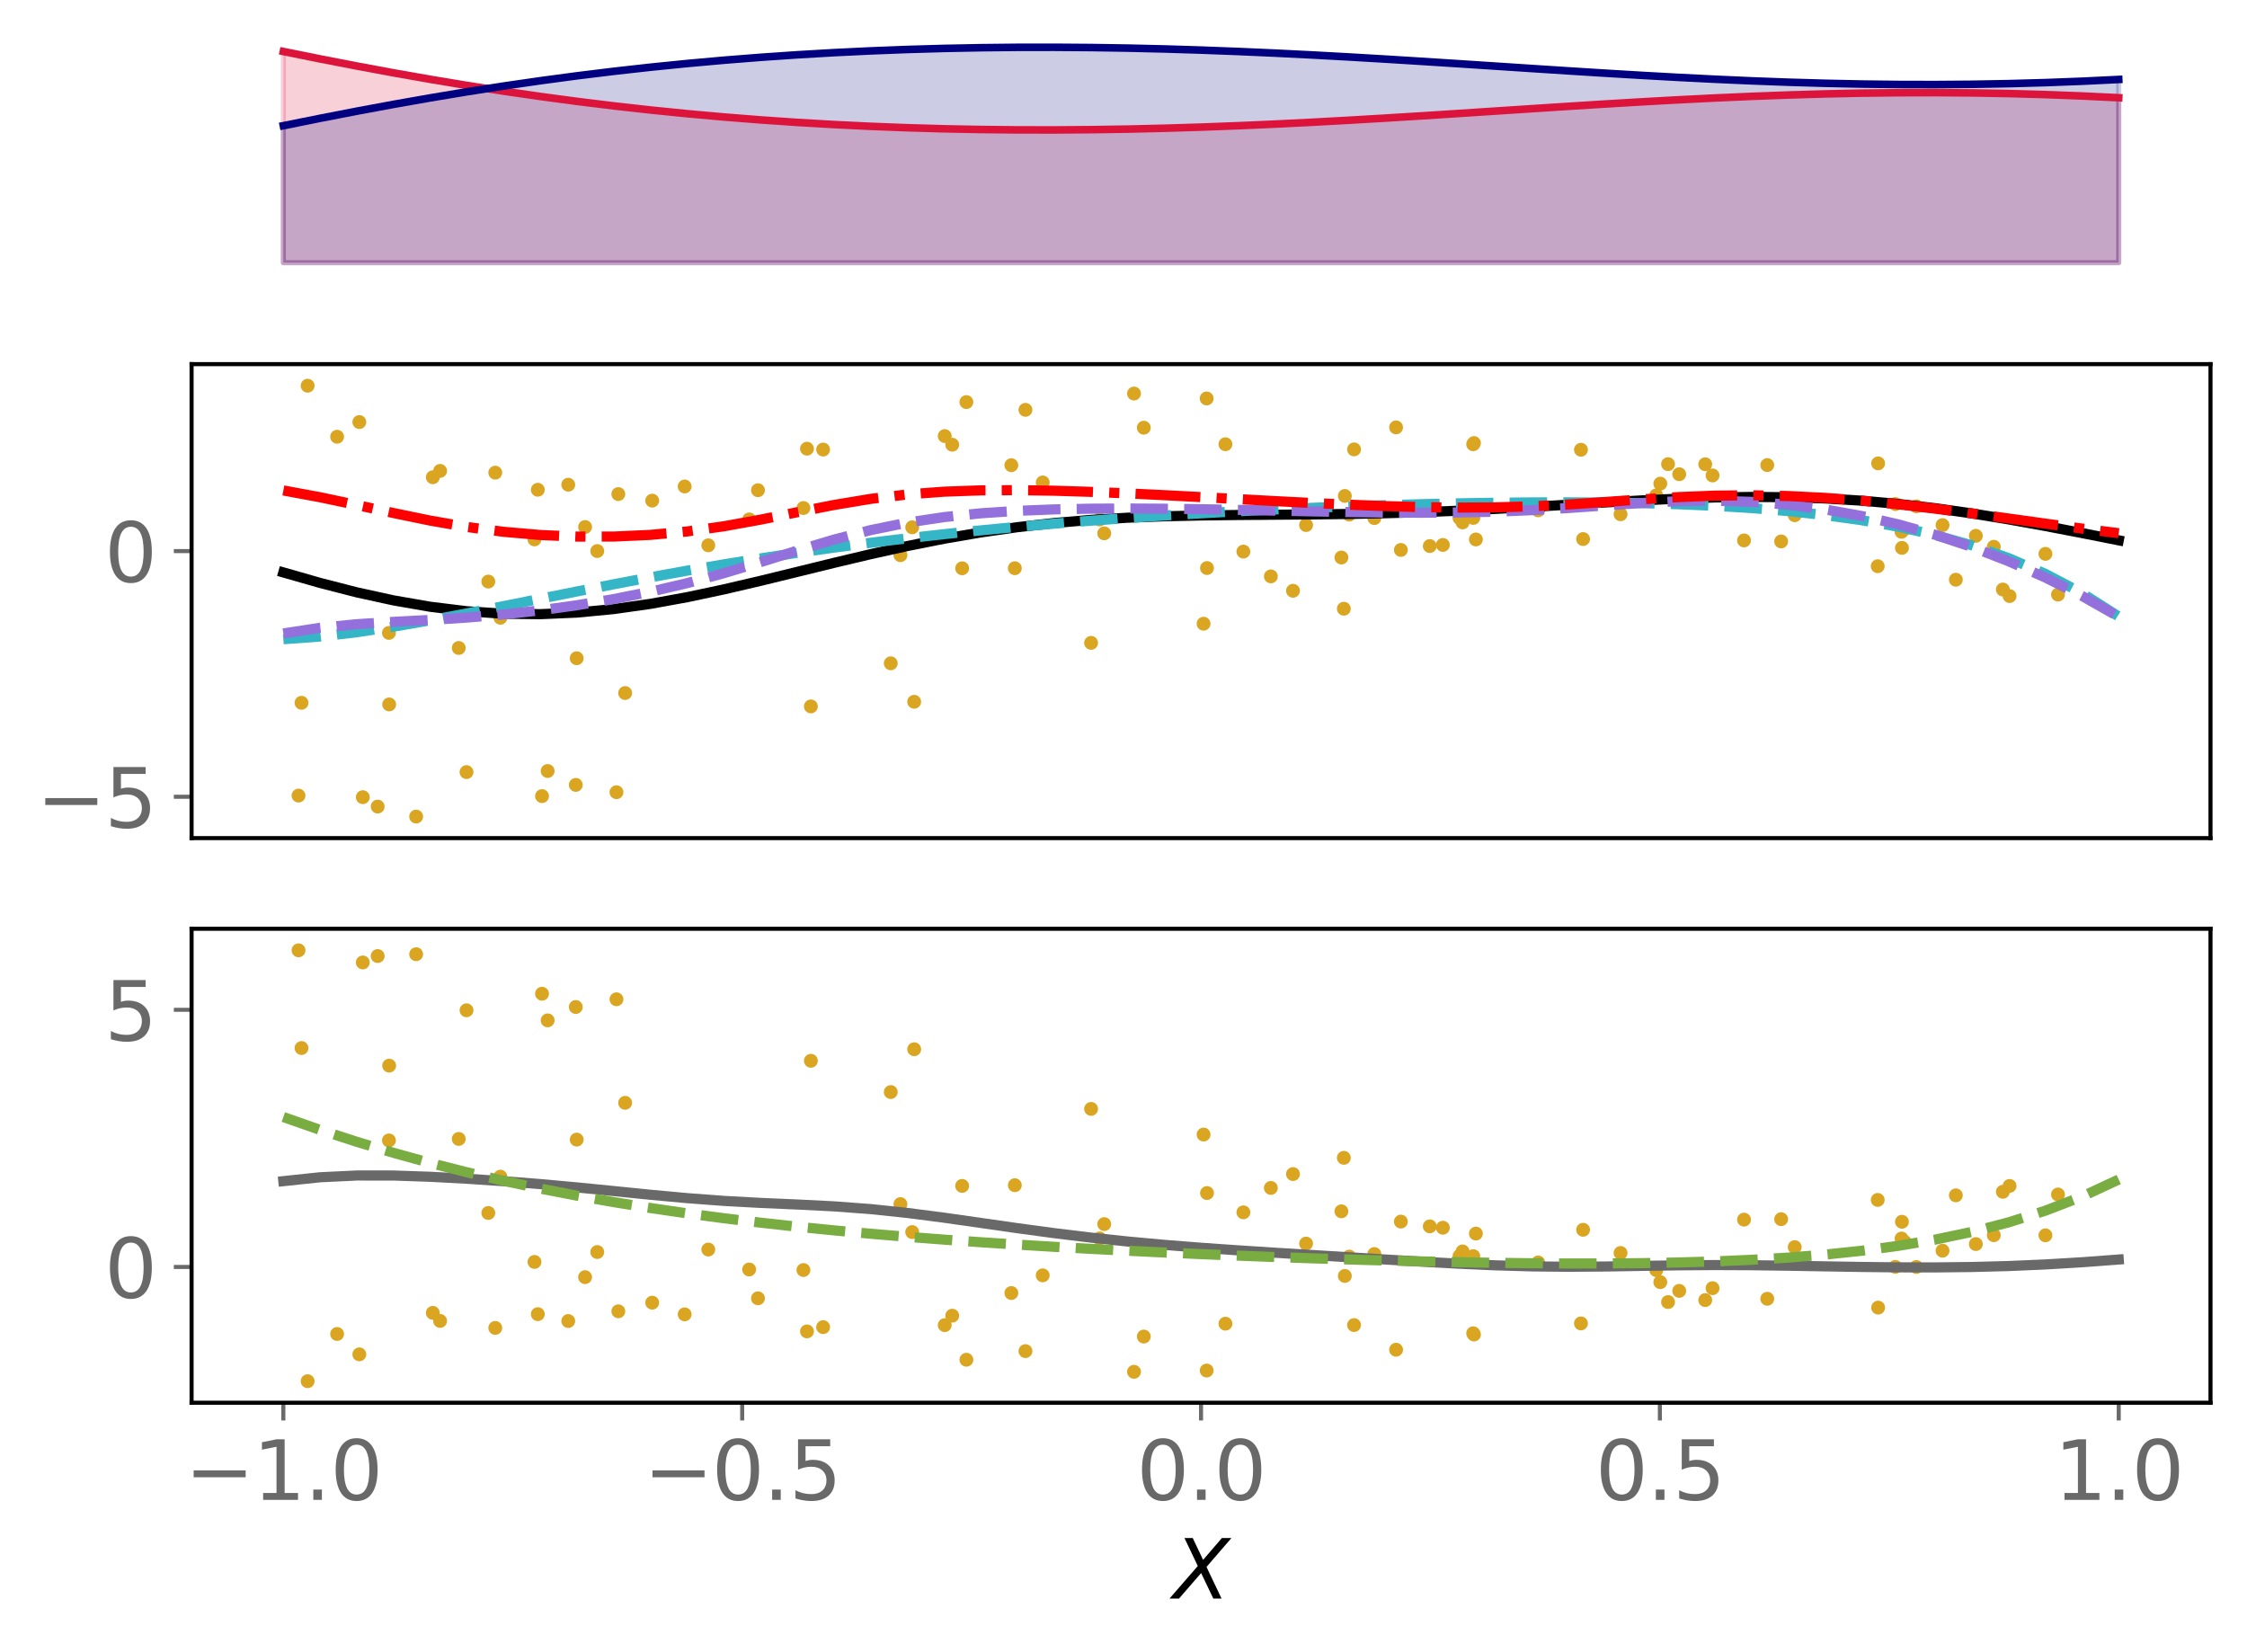 <?xml version="1.0" encoding="utf-8" standalone="no"?>
<!DOCTYPE svg PUBLIC "-//W3C//DTD SVG 1.1//EN"
  "http://www.w3.org/Graphics/SVG/1.1/DTD/svg11.dtd">
<svg xmlns:xlink="http://www.w3.org/1999/xlink" width="443.207pt" height="325.85pt" viewBox="0 0 443.207 325.85" xmlns="http://www.w3.org/2000/svg" version="1.1">
 <defs>
  <style type="text/css">*{stroke-linejoin: round; stroke-linecap: butt}</style>
 </defs>
 <g id="figure_1">
  <g id="patch_1">
   <path d="M 0 325.85 
L 443.207 325.85 
L 443.207 0 
L 0 0 
z
" style="fill: #ffffff"/>
  </g>
  <g id="axes_1">
   <g id="patch_2">
    <path d="M 37.788 53.942 
L 436.007 53.942 
L 436.007 7.2 
L 37.788 7.2 
z
" style="fill: #ffffff"/>
   </g>
   <g id="PolyCollection_1">
    <defs>
     <path id="m7b9bc9f8ef" d="M 55.888 -274.032 
L 55.888 -315.692 
L 63.129 -314.234 
L 70.369 -312.829 
L 77.609 -311.484 
L 84.85 -310.207 
L 92.09 -309.002 
L 99.331 -307.873 
L 106.571 -306.823 
L 113.811 -305.853 
L 121.052 -304.963 
L 128.292 -304.154 
L 135.532 -303.425 
L 142.773 -302.775 
L 150.013 -302.202 
L 157.254 -301.705 
L 164.494 -301.282 
L 171.734 -300.933 
L 178.975 -300.655 
L 186.215 -300.446 
L 193.455 -300.306 
L 200.696 -300.232 
L 207.936 -300.222 
L 215.176 -300.275 
L 222.417 -300.386 
L 229.657 -300.555 
L 236.898 -300.777 
L 244.138 -301.049 
L 251.378 -301.367 
L 258.619 -301.726 
L 265.859 -302.121 
L 273.099 -302.546 
L 280.34 -302.993 
L 287.58 -303.458 
L 294.82 -303.931 
L 302.061 -304.406 
L 309.301 -304.874 
L 316.541 -305.328 
L 323.782 -305.76 
L 331.022 -306.161 
L 338.263 -306.525 
L 345.503 -306.844 
L 352.743 -307.113 
L 359.984 -307.326 
L 367.224 -307.477 
L 374.464 -307.562 
L 381.705 -307.579 
L 388.945 -307.524 
L 396.185 -307.396 
L 403.426 -307.194 
L 410.666 -306.919 
L 417.907 -306.573 
L 417.907 -274.032 
L 417.907 -274.032 
L 410.666 -274.032 
L 403.426 -274.032 
L 396.185 -274.032 
L 388.945 -274.032 
L 381.705 -274.032 
L 374.464 -274.032 
L 367.224 -274.032 
L 359.984 -274.032 
L 352.743 -274.032 
L 345.503 -274.032 
L 338.263 -274.032 
L 331.022 -274.032 
L 323.782 -274.032 
L 316.541 -274.032 
L 309.301 -274.032 
L 302.061 -274.032 
L 294.82 -274.032 
L 287.58 -274.032 
L 280.34 -274.032 
L 273.099 -274.032 
L 265.859 -274.032 
L 258.619 -274.032 
L 251.378 -274.032 
L 244.138 -274.032 
L 236.898 -274.032 
L 229.657 -274.032 
L 222.417 -274.032 
L 215.176 -274.032 
L 207.936 -274.032 
L 200.696 -274.032 
L 193.455 -274.032 
L 186.215 -274.032 
L 178.975 -274.032 
L 171.734 -274.032 
L 164.494 -274.032 
L 157.254 -274.032 
L 150.013 -274.032 
L 142.773 -274.032 
L 135.532 -274.032 
L 128.292 -274.032 
L 121.052 -274.032 
L 113.811 -274.032 
L 106.571 -274.032 
L 99.331 -274.032 
L 92.09 -274.032 
L 84.85 -274.032 
L 77.609 -274.032 
L 70.369 -274.032 
L 63.129 -274.032 
L 55.888 -274.032 
z
" style="stroke: #dc143c; stroke-opacity: 0.2"/>
    </defs>
    <g clip-path="url(#p5b1f49dbaf)">
     <use xlink:href="#m7b9bc9f8ef" x="0" y="325.85" style="fill: #dc143c; fill-opacity: 0.2; stroke: #dc143c; stroke-opacity: 0.2"/>
    </g>
   </g>
   <g id="PolyCollection_2">
    <defs>
     <path id="m1b7959a007" d="M 55.888 -274.032 
L 55.888 -301.056 
L 63.129 -302.513 
L 70.369 -303.919 
L 77.609 -305.264 
L 84.85 -306.541 
L 92.09 -307.746 
L 99.331 -308.875 
L 106.571 -309.925 
L 113.811 -310.895 
L 121.052 -311.784 
L 128.292 -312.593 
L 135.532 -313.322 
L 142.773 -313.973 
L 150.013 -314.546 
L 157.254 -315.043 
L 164.494 -315.465 
L 171.734 -315.815 
L 178.975 -316.093 
L 186.215 -316.301 
L 193.455 -316.441 
L 200.696 -316.516 
L 207.936 -316.525 
L 215.176 -316.473 
L 222.417 -316.361 
L 229.657 -316.193 
L 236.898 -315.97 
L 244.138 -315.698 
L 251.378 -315.38 
L 258.619 -315.021 
L 265.859 -314.627 
L 273.099 -314.202 
L 280.34 -313.754 
L 287.58 -313.29 
L 294.82 -312.817 
L 302.061 -312.342 
L 309.301 -311.873 
L 316.541 -311.42 
L 323.782 -310.988 
L 331.022 -310.587 
L 338.263 -310.223 
L 345.503 -309.903 
L 352.743 -309.634 
L 359.984 -309.422 
L 367.224 -309.271 
L 374.464 -309.186 
L 381.705 -309.169 
L 388.945 -309.224 
L 396.185 -309.352 
L 403.426 -309.553 
L 410.666 -309.828 
L 417.907 -310.175 
L 417.907 -274.032 
L 417.907 -274.032 
L 410.666 -274.032 
L 403.426 -274.032 
L 396.185 -274.032 
L 388.945 -274.032 
L 381.705 -274.032 
L 374.464 -274.032 
L 367.224 -274.032 
L 359.984 -274.032 
L 352.743 -274.032 
L 345.503 -274.032 
L 338.263 -274.032 
L 331.022 -274.032 
L 323.782 -274.032 
L 316.541 -274.032 
L 309.301 -274.032 
L 302.061 -274.032 
L 294.82 -274.032 
L 287.58 -274.032 
L 280.34 -274.032 
L 273.099 -274.032 
L 265.859 -274.032 
L 258.619 -274.032 
L 251.378 -274.032 
L 244.138 -274.032 
L 236.898 -274.032 
L 229.657 -274.032 
L 222.417 -274.032 
L 215.176 -274.032 
L 207.936 -274.032 
L 200.696 -274.032 
L 193.455 -274.032 
L 186.215 -274.032 
L 178.975 -274.032 
L 171.734 -274.032 
L 164.494 -274.032 
L 157.254 -274.032 
L 150.013 -274.032 
L 142.773 -274.032 
L 135.532 -274.032 
L 128.292 -274.032 
L 121.052 -274.032 
L 113.811 -274.032 
L 106.571 -274.032 
L 99.331 -274.032 
L 92.09 -274.032 
L 84.85 -274.032 
L 77.609 -274.032 
L 70.369 -274.032 
L 63.129 -274.032 
L 55.888 -274.032 
z
" style="stroke: #000080; stroke-opacity: 0.2"/>
    </defs>
    <g clip-path="url(#p5b1f49dbaf)">
     <use xlink:href="#m1b7959a007" x="0" y="325.85" style="fill: #000080; fill-opacity: 0.2; stroke: #000080; stroke-opacity: 0.2"/>
    </g>
   </g>
   <g id="matplotlib.axis_1"/>
   <g id="matplotlib.axis_2"/>
   <g id="line2d_1">
    <path d="M 55.888 10.158 
L 63.129 11.616 
L 70.369 13.021 
L 77.609 14.366 
L 84.85 15.643 
L 92.09 16.848 
L 99.331 17.977 
L 106.571 19.027 
L 113.811 19.997 
L 121.052 20.887 
L 128.292 21.696 
L 135.532 22.425 
L 142.773 23.075 
L 150.013 23.648 
L 157.254 24.145 
L 164.494 24.568 
L 171.734 24.917 
L 178.975 25.195 
L 186.215 25.404 
L 193.455 25.544 
L 200.696 25.618 
L 207.936 25.628 
L 215.176 25.575 
L 222.417 25.464 
L 229.657 25.295 
L 236.898 25.073 
L 244.138 24.801 
L 251.378 24.483 
L 258.619 24.124 
L 265.859 23.729 
L 273.099 23.304 
L 280.34 22.857 
L 287.58 22.392 
L 294.82 21.919 
L 302.061 21.444 
L 309.301 20.976 
L 316.541 20.522 
L 323.782 20.09 
L 331.022 19.689 
L 338.263 19.325 
L 345.503 19.006 
L 352.743 18.737 
L 359.984 18.524 
L 367.224 18.373 
L 374.464 18.288 
L 381.705 18.271 
L 388.945 18.326 
L 396.185 18.454 
L 403.426 18.656 
L 410.666 18.931 
L 417.907 19.277 
" clip-path="url(#p5b1f49dbaf)" style="fill: none; stroke: #dc143c; stroke-width: 1.5; stroke-linecap: square"/>
   </g>
   <g id="line2d_2">
    <path d="M 55.888 24.794 
L 63.129 23.337 
L 70.369 21.931 
L 77.609 20.586 
L 84.85 19.309 
L 92.09 18.104 
L 99.331 16.975 
L 106.571 15.925 
L 113.811 14.955 
L 121.052 14.066 
L 128.292 13.257 
L 135.532 12.528 
L 142.773 11.877 
L 150.013 11.304 
L 157.254 10.807 
L 164.494 10.385 
L 171.734 10.035 
L 178.975 9.757 
L 186.215 9.549 
L 193.455 9.409 
L 200.696 9.334 
L 207.936 9.325 
L 215.176 9.377 
L 222.417 9.489 
L 229.657 9.657 
L 236.898 9.88 
L 244.138 10.152 
L 251.378 10.47 
L 258.619 10.829 
L 265.859 11.223 
L 273.099 11.648 
L 280.34 12.096 
L 287.58 12.56 
L 294.82 13.033 
L 302.061 13.508 
L 309.301 13.977 
L 316.541 14.43 
L 323.782 14.862 
L 331.022 15.263 
L 338.263 15.627 
L 345.503 15.947 
L 352.743 16.216 
L 359.984 16.428 
L 367.224 16.579 
L 374.464 16.664 
L 381.705 16.681 
L 388.945 16.626 
L 396.185 16.498 
L 403.426 16.297 
L 410.666 16.022 
L 417.907 15.675 
" clip-path="url(#p5b1f49dbaf)" style="fill: none; stroke: #000080; stroke-width: 1.5; stroke-linecap: square"/>
   </g>
  </g>
  <g id="axes_2">
   <g id="patch_3">
    <path d="M 37.788 165.311 
L 436.007 165.311 
L 436.007 71.827 
L 37.788 71.827 
z
" style="fill: #ffffff"/>
   </g>
   <g id="PathCollection_1">
    <defs>
     <path id="m0cfeb609be" d="M 0 0.866 
C 0.23 0.866 0.45 0.775 0.612 0.612 
C 0.775 0.45 0.866 0.23 0.866 0 
C 0.866 -0.23 0.775 -0.45 0.612 -0.612 
C 0.45 -0.775 0.23 -0.866 0 -0.866 
C -0.23 -0.866 -0.45 -0.775 -0.612 -0.612 
C -0.775 -0.45 -0.866 -0.23 -0.866 0 
C -0.866 0.23 -0.775 0.45 -0.612 0.612 
C -0.45 0.775 -0.23 0.866 0 0.866 
z
" style="stroke: #daa520"/>
    </defs>
    <g clip-path="url(#p00e22fd577)">
     <use xlink:href="#m0cfeb609be" x="265.261" y="97.819" style="fill: #daa520; stroke: #daa520"/>
     <use xlink:href="#m0cfeb609be" x="199.481" y="91.76" style="fill: #daa520; stroke: #daa520"/>
     <use xlink:href="#m0cfeb609be" x="238.007" y="78.594" style="fill: #daa520; stroke: #daa520"/>
     <use xlink:href="#m0cfeb609be" x="158.472" y="100.204" style="fill: #daa520; stroke: #daa520"/>
     <use xlink:href="#m0cfeb609be" x="312.253" y="106.327" style="fill: #daa520; stroke: #daa520"/>
     <use xlink:href="#m0cfeb609be" x="288.487" y="103.047" style="fill: #daa520; stroke: #daa520"/>
     <use xlink:href="#m0cfeb609be" x="92.016" y="152.29" style="fill: #daa520; stroke: #daa520"/>
     <use xlink:href="#m0cfeb609be" x="257.613" y="103.561" style="fill: #daa520; stroke: #daa520"/>
     <use xlink:href="#m0cfeb609be" x="86.807" y="92.882" style="fill: #daa520; stroke: #daa520"/>
     <use xlink:href="#m0cfeb609be" x="255.035" y="116.526" style="fill: #daa520; stroke: #daa520"/>
     <use xlink:href="#m0cfeb609be" x="149.506" y="96.692" style="fill: #daa520; stroke: #daa520"/>
     <use xlink:href="#m0cfeb609be" x="112.085" y="95.606" style="fill: #daa520; stroke: #daa520"/>
     <use xlink:href="#m0cfeb609be" x="405.927" y="117.277" style="fill: #daa520; stroke: #daa520"/>
     <use xlink:href="#m0cfeb609be" x="237.398" y="123.025" style="fill: #daa520; stroke: #daa520"/>
     <use xlink:href="#m0cfeb609be" x="58.88" y="156.924" style="fill: #daa520; stroke: #daa520"/>
     <use xlink:href="#m0cfeb609be" x="287.883" y="102.182" style="fill: #daa520; stroke: #daa520"/>
     <use xlink:href="#m0cfeb609be" x="290.573" y="87.627" style="fill: #daa520; stroke: #daa520"/>
     <use xlink:href="#m0cfeb609be" x="264.581" y="109.966" style="fill: #daa520; stroke: #daa520"/>
     <use xlink:href="#m0cfeb609be" x="186.344" y="86.012" style="fill: #daa520; stroke: #daa520"/>
     <use xlink:href="#m0cfeb609be" x="373.848" y="99.426" style="fill: #daa520; stroke: #daa520"/>
     <use xlink:href="#m0cfeb609be" x="327.483" y="95.393" style="fill: #daa520; stroke: #daa520"/>
     <use xlink:href="#m0cfeb609be" x="76.759" y="138.942" style="fill: #daa520; stroke: #daa520"/>
     <use xlink:href="#m0cfeb609be" x="121.593" y="156.258" style="fill: #daa520; stroke: #daa520"/>
     <use xlink:href="#m0cfeb609be" x="375.729" y="104.301" style="fill: #daa520; stroke: #daa520"/>
     <use xlink:href="#m0cfeb609be" x="291.11" y="106.404" style="fill: #daa520; stroke: #daa520"/>
     <use xlink:href="#m0cfeb609be" x="105.42" y="106.397" style="fill: #daa520; stroke: #daa520"/>
     <use xlink:href="#m0cfeb609be" x="275.367" y="84.298" style="fill: #daa520; stroke: #daa520"/>
     <use xlink:href="#m0cfeb609be" x="290.729" y="87.389" style="fill: #daa520; stroke: #daa520"/>
     <use xlink:href="#m0cfeb609be" x="276.311" y="108.47" style="fill: #daa520; stroke: #daa520"/>
     <use xlink:href="#m0cfeb609be" x="284.596" y="107.485" style="fill: #daa520; stroke: #daa520"/>
     <use xlink:href="#m0cfeb609be" x="190.612" y="79.307" style="fill: #daa520; stroke: #daa520"/>
     <use xlink:href="#m0cfeb609be" x="175.694" y="130.834" style="fill: #daa520; stroke: #daa520"/>
     <use xlink:href="#m0cfeb609be" x="205.668" y="95.16" style="fill: #daa520; stroke: #daa520"/>
     <use xlink:href="#m0cfeb609be" x="113.749" y="129.834" style="fill: #daa520; stroke: #daa520"/>
     <use xlink:href="#m0cfeb609be" x="187.822" y="87.719" style="fill: #daa520; stroke: #daa520"/>
     <use xlink:href="#m0cfeb609be" x="377.997" y="99.869" style="fill: #daa520; stroke: #daa520"/>
     <use xlink:href="#m0cfeb609be" x="331.216" y="93.535" style="fill: #daa520; stroke: #daa520"/>
     <use xlink:href="#m0cfeb609be" x="403.446" y="109.244" style="fill: #daa520; stroke: #daa520"/>
     <use xlink:href="#m0cfeb609be" x="177.604" y="109.508" style="fill: #daa520; stroke: #daa520"/>
     <use xlink:href="#m0cfeb609be" x="267.079" y="88.641" style="fill: #daa520; stroke: #daa520"/>
     <use xlink:href="#m0cfeb609be" x="106.078" y="96.6" style="fill: #daa520; stroke: #daa520"/>
     <use xlink:href="#m0cfeb609be" x="121.961" y="97.454" style="fill: #daa520; stroke: #daa520"/>
     <use xlink:href="#m0cfeb609be" x="202.263" y="80.837" style="fill: #daa520; stroke: #daa520"/>
     <use xlink:href="#m0cfeb609be" x="70.876" y="83.248" style="fill: #daa520; stroke: #daa520"/>
     <use xlink:href="#m0cfeb609be" x="336.347" y="91.573" style="fill: #daa520; stroke: #daa520"/>
     <use xlink:href="#m0cfeb609be" x="326.694" y="97.706" style="fill: #daa520; stroke: #daa520"/>
     <use xlink:href="#m0cfeb609be" x="319.644" y="101.435" style="fill: #daa520; stroke: #daa520"/>
     <use xlink:href="#m0cfeb609be" x="74.493" y="159.093" style="fill: #daa520; stroke: #daa520"/>
     <use xlink:href="#m0cfeb609be" x="238.071" y="112.043" style="fill: #daa520; stroke: #daa520"/>
     <use xlink:href="#m0cfeb609be" x="343.996" y="106.597" style="fill: #daa520; stroke: #daa520"/>
     <use xlink:href="#m0cfeb609be" x="179.925" y="104.006" style="fill: #daa520; stroke: #daa520"/>
     <use xlink:href="#m0cfeb609be" x="108.018" y="152.076" style="fill: #daa520; stroke: #daa520"/>
     <use xlink:href="#m0cfeb609be" x="128.641" y="98.746" style="fill: #daa520; stroke: #daa520"/>
     <use xlink:href="#m0cfeb609be" x="180.318" y="138.421" style="fill: #daa520; stroke: #daa520"/>
     <use xlink:href="#m0cfeb609be" x="217.803" y="105.196" style="fill: #daa520; stroke: #daa520"/>
     <use xlink:href="#m0cfeb609be" x="82.08" y="161.062" style="fill: #daa520; stroke: #daa520"/>
     <use xlink:href="#m0cfeb609be" x="159.172" y="88.5" style="fill: #daa520; stroke: #daa520"/>
     <use xlink:href="#m0cfeb609be" x="250.668" y="113.685" style="fill: #daa520; stroke: #daa520"/>
     <use xlink:href="#m0cfeb609be" x="123.305" y="136.694" style="fill: #daa520; stroke: #daa520"/>
     <use xlink:href="#m0cfeb609be" x="71.558" y="157.238" style="fill: #daa520; stroke: #daa520"/>
     <use xlink:href="#m0cfeb609be" x="135.045" y="95.953" style="fill: #daa520; stroke: #daa520"/>
     <use xlink:href="#m0cfeb609be" x="395.05" y="116.28" style="fill: #daa520; stroke: #daa520"/>
     <use xlink:href="#m0cfeb609be" x="59.47" y="138.622" style="fill: #daa520; stroke: #daa520"/>
     <use xlink:href="#m0cfeb609be" x="348.582" y="91.731" style="fill: #daa520; stroke: #daa520"/>
     <use xlink:href="#m0cfeb609be" x="147.764" y="102.452" style="fill: #daa520; stroke: #daa520"/>
     <use xlink:href="#m0cfeb609be" x="113.571" y="154.815" style="fill: #daa520; stroke: #daa520"/>
     <use xlink:href="#m0cfeb609be" x="311.831" y="88.712" style="fill: #daa520; stroke: #daa520"/>
     <use xlink:href="#m0cfeb609be" x="245.247" y="108.797" style="fill: #daa520; stroke: #daa520"/>
     <use xlink:href="#m0cfeb609be" x="97.689" y="93.226" style="fill: #daa520; stroke: #daa520"/>
     <use xlink:href="#m0cfeb609be" x="389.722" y="105.69" style="fill: #daa520; stroke: #daa520"/>
     <use xlink:href="#m0cfeb609be" x="385.777" y="114.345" style="fill: #daa520; stroke: #daa520"/>
     <use xlink:href="#m0cfeb609be" x="60.68" y="76.076" style="fill: #daa520; stroke: #daa520"/>
     <use xlink:href="#m0cfeb609be" x="303.396" y="100.661" style="fill: #daa520; stroke: #daa520"/>
     <use xlink:href="#m0cfeb609be" x="189.777" y="112.094" style="fill: #daa520; stroke: #daa520"/>
     <use xlink:href="#m0cfeb609be" x="115.405" y="103.947" style="fill: #daa520; stroke: #daa520"/>
     <use xlink:href="#m0cfeb609be" x="96.315" y="114.71" style="fill: #daa520; stroke: #daa520"/>
     <use xlink:href="#m0cfeb609be" x="375.065" y="104.896" style="fill: #daa520; stroke: #daa520"/>
     <use xlink:href="#m0cfeb609be" x="200.166" y="112.077" style="fill: #daa520; stroke: #daa520"/>
     <use xlink:href="#m0cfeb609be" x="66.491" y="86.144" style="fill: #daa520; stroke: #daa520"/>
     <use xlink:href="#m0cfeb609be" x="375.147" y="108.065" style="fill: #daa520; stroke: #daa520"/>
     <use xlink:href="#m0cfeb609be" x="370.368" y="111.683" style="fill: #daa520; stroke: #daa520"/>
     <use xlink:href="#m0cfeb609be" x="90.483" y="127.807" style="fill: #daa520; stroke: #daa520"/>
     <use xlink:href="#m0cfeb609be" x="139.706" y="107.558" style="fill: #daa520; stroke: #daa520"/>
     <use xlink:href="#m0cfeb609be" x="225.607" y="84.358" style="fill: #daa520; stroke: #daa520"/>
     <use xlink:href="#m0cfeb609be" x="337.789" y="93.776" style="fill: #daa520; stroke: #daa520"/>
     <use xlink:href="#m0cfeb609be" x="248.641" y="101.159" style="fill: #daa520; stroke: #daa520"/>
     <use xlink:href="#m0cfeb609be" x="329.014" y="91.548" style="fill: #daa520; stroke: #daa520"/>
     <use xlink:href="#m0cfeb609be" x="383.151" y="103.576" style="fill: #daa520; stroke: #daa520"/>
     <use xlink:href="#m0cfeb609be" x="76.714" y="124.837" style="fill: #daa520; stroke: #daa520"/>
     <use xlink:href="#m0cfeb609be" x="241.705" y="87.622" style="fill: #daa520; stroke: #daa520"/>
     <use xlink:href="#m0cfeb609be" x="353.998" y="101.626" style="fill: #daa520; stroke: #daa520"/>
     <use xlink:href="#m0cfeb609be" x="106.912" y="157.027" style="fill: #daa520; stroke: #daa520"/>
     <use xlink:href="#m0cfeb609be" x="271.083" y="102.189" style="fill: #daa520; stroke: #daa520"/>
     <use xlink:href="#m0cfeb609be" x="370.451" y="91.398" style="fill: #daa520; stroke: #daa520"/>
     <use xlink:href="#m0cfeb609be" x="290.598" y="102.153" style="fill: #daa520; stroke: #daa520"/>
     <use xlink:href="#m0cfeb609be" x="159.94" y="139.332" style="fill: #daa520; stroke: #daa520"/>
     <use xlink:href="#m0cfeb609be" x="223.676" y="77.623" style="fill: #daa520; stroke: #daa520"/>
     <use xlink:href="#m0cfeb609be" x="396.377" y="117.566" style="fill: #daa520; stroke: #daa520"/>
     <use xlink:href="#m0cfeb609be" x="216.894" y="102.458" style="fill: #daa520; stroke: #daa520"/>
     <use xlink:href="#m0cfeb609be" x="265.063" y="120.068" style="fill: #daa520; stroke: #daa520"/>
     <use xlink:href="#m0cfeb609be" x="282.013" y="107.705" style="fill: #daa520; stroke: #daa520"/>
     <use xlink:href="#m0cfeb609be" x="266.121" y="101.503" style="fill: #daa520; stroke: #daa520"/>
     <use xlink:href="#m0cfeb609be" x="351.319" y="106.795" style="fill: #daa520; stroke: #daa520"/>
     <use xlink:href="#m0cfeb609be" x="393.263" y="107.847" style="fill: #daa520; stroke: #daa520"/>
     <use xlink:href="#m0cfeb609be" x="117.805" y="108.689" style="fill: #daa520; stroke: #daa520"/>
     <use xlink:href="#m0cfeb609be" x="162.355" y="88.672" style="fill: #daa520; stroke: #daa520"/>
     <use xlink:href="#m0cfeb609be" x="98.698" y="121.842" style="fill: #daa520; stroke: #daa520"/>
     <use xlink:href="#m0cfeb609be" x="85.368" y="94.133" style="fill: #daa520; stroke: #daa520"/>
     <use xlink:href="#m0cfeb609be" x="215.21" y="126.8" style="fill: #daa520; stroke: #daa520"/>
    </g>
   </g>
   <g id="matplotlib.axis_3"/>
   <g id="matplotlib.axis_4">
    <g id="ytick_1">
     <g id="line2d_3">
      <defs>
       <path id="m4484bc862f" d="M 0 0 
L -3.5 0 
" style="stroke: #696969; stroke-width: 0.8"/>
      </defs>
      <g>
       <use xlink:href="#m4484bc862f" x="37.788" y="157.154" style="fill: #696969; stroke: #696969; stroke-width: 0.8"/>
      </g>
     </g>
     <g id="text_1">
      <!-- −5 -->
      <g style="fill: #696969" transform="translate(7.2 163.233) scale(0.16 -0.16)">
       <defs>
        <path id="DejaVuSans-2212" d="M 678 2272 
L 4684 2272 
L 4684 1741 
L 678 1741 
L 678 2272 
z
" transform="scale(0.016)"/>
        <path id="DejaVuSans-35" d="M 691 4666 
L 3169 4666 
L 3169 4134 
L 1269 4134 
L 1269 2991 
Q 1406 3038 1543 3061 
Q 1681 3084 1819 3084 
Q 2600 3084 3056 2656 
Q 3513 2228 3513 1497 
Q 3513 744 3044 326 
Q 2575 -91 1722 -91 
Q 1428 -91 1123 -41 
Q 819 9 494 109 
L 494 744 
Q 775 591 1075 516 
Q 1375 441 1709 441 
Q 2250 441 2565 725 
Q 2881 1009 2881 1497 
Q 2881 1984 2565 2268 
Q 2250 2553 1709 2553 
Q 1456 2553 1204 2497 
Q 953 2441 691 2322 
L 691 4666 
z
" transform="scale(0.016)"/>
       </defs>
       <use xlink:href="#DejaVuSans-2212"/>
       <use xlink:href="#DejaVuSans-35" x="83.789"/>
      </g>
     </g>
    </g>
    <g id="ytick_2">
     <g id="line2d_4">
      <g>
       <use xlink:href="#m4484bc862f" x="37.788" y="108.701" style="fill: #696969; stroke: #696969; stroke-width: 0.8"/>
      </g>
     </g>
     <g id="text_2">
      <!-- 0 -->
      <g style="fill: #696969" transform="translate(20.608 114.78) scale(0.16 -0.16)">
       <defs>
        <path id="DejaVuSans-30" d="M 2034 4250 
Q 1547 4250 1301 3770 
Q 1056 3291 1056 2328 
Q 1056 1369 1301 889 
Q 1547 409 2034 409 
Q 2525 409 2770 889 
Q 3016 1369 3016 2328 
Q 3016 3291 2770 3770 
Q 2525 4250 2034 4250 
z
M 2034 4750 
Q 2819 4750 3233 4129 
Q 3647 3509 3647 2328 
Q 3647 1150 3233 529 
Q 2819 -91 2034 -91 
Q 1250 -91 836 529 
Q 422 1150 422 2328 
Q 422 3509 836 4129 
Q 1250 4750 2034 4750 
z
" transform="scale(0.016)"/>
       </defs>
       <use xlink:href="#DejaVuSans-30"/>
      </g>
     </g>
    </g>
   </g>
   <g id="line2d_5">
    <path d="M 55.888 112.906 
L 63.129 114.976 
L 70.369 116.836 
L 77.609 118.42 
L 84.85 119.677 
L 92.09 120.564 
L 99.331 121.056 
L 106.571 121.141 
L 113.811 120.826 
L 121.052 120.135 
L 128.292 119.107 
L 135.532 117.793 
L 142.773 116.256 
L 150.013 114.567 
L 157.254 112.799 
L 164.494 111.022 
L 171.734 109.304 
L 178.975 107.701 
L 186.215 106.261 
L 193.455 105.015 
L 200.696 103.981 
L 207.936 103.162 
L 215.176 102.547 
L 222.417 102.115 
L 229.657 101.835 
L 236.898 101.67 
L 244.138 101.579 
L 251.378 101.524 
L 258.619 101.467 
L 265.859 101.379 
L 273.099 101.236 
L 280.34 101.024 
L 287.58 100.74 
L 294.82 100.388 
L 302.061 99.982 
L 309.301 99.546 
L 316.541 99.108 
L 323.782 98.701 
L 331.022 98.36 
L 338.263 98.121 
L 345.503 98.016 
L 352.743 98.074 
L 359.984 98.316 
L 367.224 98.757 
L 374.464 99.4 
L 381.705 100.241 
L 388.945 101.265 
L 396.185 102.446 
L 403.426 103.753 
L 410.666 105.144 
L 417.907 106.575 
" clip-path="url(#p00e22fd577)" style="fill: none; stroke: #000000; stroke-width: 2; stroke-linecap: square"/>
   </g>
   <g id="line2d_6">
    <path d="M 55.888 126.081 
L 63.129 125.555 
L 70.369 124.703 
L 77.609 123.612 
L 84.85 122.354 
L 92.09 120.986 
L 99.331 119.557 
L 106.571 118.104 
L 113.811 116.658 
L 121.052 115.242 
L 128.292 113.871 
L 135.532 112.559 
L 142.773 111.314 
L 150.013 110.14 
L 157.254 109.039 
L 164.494 108.013 
L 171.734 107.06 
L 178.975 106.177 
L 186.215 105.361 
L 193.455 104.61 
L 200.696 103.919 
L 207.936 103.285 
L 215.176 102.704 
L 222.417 102.174 
L 229.657 101.689 
L 236.898 101.249 
L 244.138 100.851 
L 251.378 100.493 
L 258.619 100.174 
L 265.859 99.893 
L 273.099 99.65 
L 280.34 99.446 
L 287.58 99.283 
L 294.82 99.164 
L 302.061 99.094 
L 309.301 99.078 
L 316.541 99.126 
L 323.782 99.247 
L 331.022 99.457 
L 338.263 99.772 
L 345.503 100.215 
L 352.743 100.813 
L 359.984 101.599 
L 367.224 102.613 
L 374.464 103.905 
L 381.705 105.532 
L 388.945 107.565 
L 396.185 110.084 
L 403.426 113.187 
L 410.666 116.986 
L 417.907 121.612 
" clip-path="url(#p00e22fd577)" style="fill: none; stroke-dasharray: 7.4,3.2; stroke-dashoffset: 0; stroke: #34b6c6; stroke-width: 2"/>
   </g>
   <g id="line2d_7">
    <path d="M 55.888 124.941 
L 63.129 123.834 
L 70.369 123.118 
L 77.609 122.658 
L 84.85 122.274 
L 92.09 121.816 
L 99.331 121.197 
L 106.571 120.387 
L 113.811 119.38 
L 121.052 118.166 
L 128.292 116.722 
L 135.532 115.022 
L 142.773 113.058 
L 150.013 110.874 
L 157.254 108.6 
L 164.494 106.433 
L 171.734 104.56 
L 178.975 103.08 
L 186.215 101.994 
L 193.455 101.246 
L 200.696 100.761 
L 207.936 100.474 
L 215.176 100.333 
L 222.417 100.299 
L 229.657 100.341 
L 236.898 100.437 
L 244.138 100.568 
L 251.378 100.716 
L 258.619 100.865 
L 265.859 100.999 
L 273.099 101.097 
L 280.34 101.137 
L 287.58 101.09 
L 294.82 100.93 
L 302.061 100.635 
L 309.301 100.21 
L 316.541 99.705 
L 323.782 99.217 
L 331.022 98.868 
L 338.263 98.769 
L 345.503 98.987 
L 352.743 99.556 
L 359.984 100.484 
L 367.224 101.778 
L 374.464 103.44 
L 381.705 105.478 
L 388.945 107.896 
L 396.185 110.702 
L 403.426 113.908 
L 410.666 117.543 
L 417.907 121.652 
" clip-path="url(#p00e22fd577)" style="fill: none; stroke-dasharray: 7.4,3.2; stroke-dashoffset: 0; stroke: #9370db; stroke-width: 2"/>
   </g>
   <g id="line2d_8">
    <path d="M 55.888 96.739 
L 63.129 98.078 
L 70.369 99.604 
L 77.609 101.192 
L 84.85 102.684 
L 92.09 103.942 
L 99.331 104.896 
L 106.571 105.526 
L 113.811 105.839 
L 121.052 105.835 
L 128.292 105.502 
L 135.532 104.826 
L 142.773 103.807 
L 150.013 102.499 
L 157.254 101.032 
L 164.494 99.603 
L 171.734 98.4 
L 178.975 97.524 
L 186.215 96.98 
L 193.455 96.72 
L 200.696 96.677 
L 207.936 96.792 
L 215.176 97.017 
L 222.417 97.319 
L 229.657 97.67 
L 236.898 98.051 
L 244.138 98.443 
L 251.378 98.833 
L 258.619 99.204 
L 265.859 99.539 
L 273.099 99.82 
L 280.34 100.022 
L 287.58 100.118 
L 294.82 100.076 
L 302.061 99.873 
L 309.301 99.509 
L 316.541 99.023 
L 323.782 98.501 
L 331.022 98.05 
L 338.263 97.762 
L 345.503 97.688 
L 352.743 97.839 
L 359.984 98.203 
L 367.224 98.757 
L 374.464 99.475 
L 381.705 100.327 
L 388.945 101.273 
L 396.185 102.273 
L 403.426 103.28 
L 410.666 104.257 
L 417.907 105.173 
" clip-path="url(#p00e22fd577)" style="fill: none; stroke-dasharray: 12.8,3.2,2,3.2; stroke-dashoffset: 0; stroke: #ff0000; stroke-width: 2"/>
   </g>
   <g id="patch_4">
    <path d="M 37.788 165.311 
L 37.788 71.827 
" style="fill: none; stroke: #000000; stroke-width: 0.8; stroke-linejoin: miter; stroke-linecap: square"/>
   </g>
   <g id="patch_5">
    <path d="M 436.007 165.311 
L 436.007 71.827 
" style="fill: none; stroke: #000000; stroke-width: 0.8; stroke-linejoin: miter; stroke-linecap: square"/>
   </g>
   <g id="patch_6">
    <path d="M 37.788 165.311 
L 436.007 165.311 
" style="fill: none; stroke: #000000; stroke-width: 0.8; stroke-linejoin: miter; stroke-linecap: square"/>
   </g>
   <g id="patch_7">
    <path d="M 37.788 71.827 
L 436.007 71.827 
" style="fill: none; stroke: #000000; stroke-width: 0.8; stroke-linejoin: miter; stroke-linecap: square"/>
   </g>
  </g>
  <g id="axes_3">
   <g id="patch_8">
    <path d="M 37.788 276.68 
L 436.007 276.68 
L 436.007 183.196 
L 37.788 183.196 
z
" style="fill: #ffffff"/>
   </g>
   <g id="PathCollection_2">
    <g clip-path="url(#pe70b5e8e3c)">
     <use xlink:href="#m0cfeb609be" x="265.261" y="251.672" style="fill: #daa520; stroke: #daa520"/>
     <use xlink:href="#m0cfeb609be" x="199.481" y="255.041" style="fill: #daa520; stroke: #daa520"/>
     <use xlink:href="#m0cfeb609be" x="238.007" y="270.329" style="fill: #daa520; stroke: #daa520"/>
     <use xlink:href="#m0cfeb609be" x="158.472" y="250.505" style="fill: #daa520; stroke: #daa520"/>
     <use xlink:href="#m0cfeb609be" x="312.253" y="242.566" style="fill: #daa520; stroke: #daa520"/>
     <use xlink:href="#m0cfeb609be" x="288.487" y="246.835" style="fill: #daa520; stroke: #daa520"/>
     <use xlink:href="#m0cfeb609be" x="92.016" y="199.274" style="fill: #daa520; stroke: #daa520"/>
     <use xlink:href="#m0cfeb609be" x="257.613" y="245.286" style="fill: #daa520; stroke: #daa520"/>
     <use xlink:href="#m0cfeb609be" x="86.807" y="260.545" style="fill: #daa520; stroke: #daa520"/>
     <use xlink:href="#m0cfeb609be" x="255.035" y="231.576" style="fill: #daa520; stroke: #daa520"/>
     <use xlink:href="#m0cfeb609be" x="149.506" y="256.081" style="fill: #daa520; stroke: #daa520"/>
     <use xlink:href="#m0cfeb609be" x="112.085" y="260.563" style="fill: #daa520; stroke: #daa520"/>
     <use xlink:href="#m0cfeb609be" x="405.927" y="235.606" style="fill: #daa520; stroke: #daa520"/>
     <use xlink:href="#m0cfeb609be" x="237.398" y="223.783" style="fill: #daa520; stroke: #daa520"/>
     <use xlink:href="#m0cfeb609be" x="58.88" y="187.445" style="fill: #daa520; stroke: #daa520"/>
     <use xlink:href="#m0cfeb609be" x="287.883" y="247.739" style="fill: #daa520; stroke: #daa520"/>
     <use xlink:href="#m0cfeb609be" x="290.573" y="262.976" style="fill: #daa520; stroke: #daa520"/>
     <use xlink:href="#m0cfeb609be" x="264.581" y="238.925" style="fill: #daa520; stroke: #daa520"/>
     <use xlink:href="#m0cfeb609be" x="186.344" y="261.373" style="fill: #daa520; stroke: #daa520"/>
     <use xlink:href="#m0cfeb609be" x="373.848" y="249.881" style="fill: #daa520; stroke: #daa520"/>
     <use xlink:href="#m0cfeb609be" x="327.483" y="252.895" style="fill: #daa520; stroke: #daa520"/>
     <use xlink:href="#m0cfeb609be" x="76.759" y="210.188" style="fill: #daa520; stroke: #daa520"/>
     <use xlink:href="#m0cfeb609be" x="121.593" y="197.1" style="fill: #daa520; stroke: #daa520"/>
     <use xlink:href="#m0cfeb609be" x="375.729" y="244.994" style="fill: #daa520; stroke: #daa520"/>
     <use xlink:href="#m0cfeb609be" x="291.11" y="243.316" style="fill: #daa520; stroke: #daa520"/>
     <use xlink:href="#m0cfeb609be" x="105.42" y="248.905" style="fill: #daa520; stroke: #daa520"/>
     <use xlink:href="#m0cfeb609be" x="275.367" y="266.224" style="fill: #daa520; stroke: #daa520"/>
     <use xlink:href="#m0cfeb609be" x="290.729" y="263.224" style="fill: #daa520; stroke: #daa520"/>
     <use xlink:href="#m0cfeb609be" x="276.311" y="240.95" style="fill: #daa520; stroke: #daa520"/>
     <use xlink:href="#m0cfeb609be" x="284.596" y="242.161" style="fill: #daa520; stroke: #daa520"/>
     <use xlink:href="#m0cfeb609be" x="190.612" y="268.203" style="fill: #daa520; stroke: #daa520"/>
     <use xlink:href="#m0cfeb609be" x="175.694" y="215.4" style="fill: #daa520; stroke: #daa520"/>
     <use xlink:href="#m0cfeb609be" x="205.668" y="251.555" style="fill: #daa520; stroke: #daa520"/>
     <use xlink:href="#m0cfeb609be" x="113.749" y="224.779" style="fill: #daa520; stroke: #daa520"/>
     <use xlink:href="#m0cfeb609be" x="187.822" y="259.51" style="fill: #daa520; stroke: #daa520"/>
     <use xlink:href="#m0cfeb609be" x="377.997" y="249.907" style="fill: #daa520; stroke: #daa520"/>
     <use xlink:href="#m0cfeb609be" x="331.216" y="254.615" style="fill: #daa520; stroke: #daa520"/>
     <use xlink:href="#m0cfeb609be" x="403.446" y="243.659" style="fill: #daa520; stroke: #daa520"/>
     <use xlink:href="#m0cfeb609be" x="177.604" y="237.5" style="fill: #daa520; stroke: #daa520"/>
     <use xlink:href="#m0cfeb609be" x="267.079" y="261.361" style="fill: #daa520; stroke: #daa520"/>
     <use xlink:href="#m0cfeb609be" x="106.078" y="259.209" style="fill: #daa520; stroke: #daa520"/>
     <use xlink:href="#m0cfeb609be" x="121.961" y="258.647" style="fill: #daa520; stroke: #daa520"/>
     <use xlink:href="#m0cfeb609be" x="202.263" y="266.495" style="fill: #daa520; stroke: #daa520"/>
     <use xlink:href="#m0cfeb609be" x="70.876" y="267.137" style="fill: #daa520; stroke: #daa520"/>
     <use xlink:href="#m0cfeb609be" x="336.347" y="256.437" style="fill: #daa520; stroke: #daa520"/>
     <use xlink:href="#m0cfeb609be" x="326.694" y="250.526" style="fill: #daa520; stroke: #daa520"/>
     <use xlink:href="#m0cfeb609be" x="319.644" y="247.139" style="fill: #daa520; stroke: #daa520"/>
     <use xlink:href="#m0cfeb609be" x="74.493" y="188.573" style="fill: #daa520; stroke: #daa520"/>
     <use xlink:href="#m0cfeb609be" x="238.071" y="235.317" style="fill: #daa520; stroke: #daa520"/>
     <use xlink:href="#m0cfeb609be" x="343.996" y="240.568" style="fill: #daa520; stroke: #daa520"/>
     <use xlink:href="#m0cfeb609be" x="179.925" y="243.019" style="fill: #daa520; stroke: #daa520"/>
     <use xlink:href="#m0cfeb609be" x="108.018" y="201.26" style="fill: #daa520; stroke: #daa520"/>
     <use xlink:href="#m0cfeb609be" x="128.641" y="256.945" style="fill: #daa520; stroke: #daa520"/>
     <use xlink:href="#m0cfeb609be" x="180.318" y="206.955" style="fill: #daa520; stroke: #daa520"/>
     <use xlink:href="#m0cfeb609be" x="217.803" y="241.444" style="fill: #daa520; stroke: #daa520"/>
     <use xlink:href="#m0cfeb609be" x="82.08" y="188.212" style="fill: #daa520; stroke: #daa520"/>
     <use xlink:href="#m0cfeb609be" x="159.172" y="262.608" style="fill: #daa520; stroke: #daa520"/>
     <use xlink:href="#m0cfeb609be" x="250.668" y="234.312" style="fill: #daa520; stroke: #daa520"/>
     <use xlink:href="#m0cfeb609be" x="123.305" y="217.524" style="fill: #daa520; stroke: #daa520"/>
     <use xlink:href="#m0cfeb609be" x="71.558" y="189.838" style="fill: #daa520; stroke: #daa520"/>
     <use xlink:href="#m0cfeb609be" x="135.045" y="259.246" style="fill: #daa520; stroke: #daa520"/>
     <use xlink:href="#m0cfeb609be" x="395.05" y="235.07" style="fill: #daa520; stroke: #daa520"/>
     <use xlink:href="#m0cfeb609be" x="59.47" y="206.717" style="fill: #daa520; stroke: #daa520"/>
     <use xlink:href="#m0cfeb609be" x="348.582" y="256.173" style="fill: #daa520; stroke: #daa520"/>
     <use xlink:href="#m0cfeb609be" x="147.764" y="250.399" style="fill: #daa520; stroke: #daa520"/>
     <use xlink:href="#m0cfeb609be" x="113.571" y="198.624" style="fill: #daa520; stroke: #daa520"/>
     <use xlink:href="#m0cfeb609be" x="311.831" y="261.034" style="fill: #daa520; stroke: #daa520"/>
     <use xlink:href="#m0cfeb609be" x="245.247" y="239.124" style="fill: #daa520; stroke: #daa520"/>
     <use xlink:href="#m0cfeb609be" x="97.689" y="261.919" style="fill: #daa520; stroke: #daa520"/>
     <use xlink:href="#m0cfeb609be" x="389.722" y="245.385" style="fill: #daa520; stroke: #daa520"/>
     <use xlink:href="#m0cfeb609be" x="385.777" y="235.772" style="fill: #daa520; stroke: #daa520"/>
     <use xlink:href="#m0cfeb609be" x="60.68" y="272.431" style="fill: #daa520; stroke: #daa520"/>
     <use xlink:href="#m0cfeb609be" x="303.396" y="249.016" style="fill: #daa520; stroke: #daa520"/>
     <use xlink:href="#m0cfeb609be" x="189.777" y="233.91" style="fill: #daa520; stroke: #daa520"/>
     <use xlink:href="#m0cfeb609be" x="115.405" y="251.907" style="fill: #daa520; stroke: #daa520"/>
     <use xlink:href="#m0cfeb609be" x="96.315" y="239.251" style="fill: #daa520; stroke: #daa520"/>
     <use xlink:href="#m0cfeb609be" x="375.065" y="244.293" style="fill: #daa520; stroke: #daa520"/>
     <use xlink:href="#m0cfeb609be" x="200.166" y="233.774" style="fill: #daa520; stroke: #daa520"/>
     <use xlink:href="#m0cfeb609be" x="66.491" y="263.115" style="fill: #daa520; stroke: #daa520"/>
     <use xlink:href="#m0cfeb609be" x="375.147" y="240.985" style="fill: #daa520; stroke: #daa520"/>
     <use xlink:href="#m0cfeb609be" x="370.368" y="236.675" style="fill: #daa520; stroke: #daa520"/>
     <use xlink:href="#m0cfeb609be" x="90.483" y="224.649" style="fill: #daa520; stroke: #daa520"/>
     <use xlink:href="#m0cfeb609be" x="139.706" y="246.466" style="fill: #daa520; stroke: #daa520"/>
     <use xlink:href="#m0cfeb609be" x="225.607" y="263.624" style="fill: #daa520; stroke: #daa520"/>
     <use xlink:href="#m0cfeb609be" x="337.789" y="254.084" style="fill: #daa520; stroke: #daa520"/>
     <use xlink:href="#m0cfeb609be" x="248.641" y="247.312" style="fill: #daa520; stroke: #daa520"/>
     <use xlink:href="#m0cfeb609be" x="329.014" y="256.823" style="fill: #daa520; stroke: #daa520"/>
     <use xlink:href="#m0cfeb609be" x="383.151" y="246.689" style="fill: #daa520; stroke: #daa520"/>
     <use xlink:href="#m0cfeb609be" x="76.714" y="224.943" style="fill: #daa520; stroke: #daa520"/>
     <use xlink:href="#m0cfeb609be" x="241.705" y="261.089" style="fill: #daa520; stroke: #daa520"/>
     <use xlink:href="#m0cfeb609be" x="353.998" y="245.985" style="fill: #daa520; stroke: #daa520"/>
     <use xlink:href="#m0cfeb609be" x="106.912" y="196.009" style="fill: #daa520; stroke: #daa520"/>
     <use xlink:href="#m0cfeb609be" x="271.083" y="247.344" style="fill: #daa520; stroke: #daa520"/>
     <use xlink:href="#m0cfeb609be" x="370.451" y="257.918" style="fill: #daa520; stroke: #daa520"/>
     <use xlink:href="#m0cfeb609be" x="290.598" y="247.769" style="fill: #daa520; stroke: #daa520"/>
     <use xlink:href="#m0cfeb609be" x="159.94" y="209.234" style="fill: #daa520; stroke: #daa520"/>
     <use xlink:href="#m0cfeb609be" x="223.676" y="270.578" style="fill: #daa520; stroke: #daa520"/>
     <use xlink:href="#m0cfeb609be" x="396.377" y="233.917" style="fill: #daa520; stroke: #daa520"/>
     <use xlink:href="#m0cfeb609be" x="216.894" y="244.272" style="fill: #daa520; stroke: #daa520"/>
     <use xlink:href="#m0cfeb609be" x="265.063" y="228.373" style="fill: #daa520; stroke: #daa520"/>
     <use xlink:href="#m0cfeb609be" x="282.013" y="241.89" style="fill: #daa520; stroke: #daa520"/>
     <use xlink:href="#m0cfeb609be" x="266.121" y="247.855" style="fill: #daa520; stroke: #daa520"/>
     <use xlink:href="#m0cfeb609be" x="351.319" y="240.474" style="fill: #daa520; stroke: #daa520"/>
     <use xlink:href="#m0cfeb609be" x="393.263" y="243.638" style="fill: #daa520; stroke: #daa520"/>
     <use xlink:href="#m0cfeb609be" x="117.805" y="246.955" style="fill: #daa520; stroke: #daa520"/>
     <use xlink:href="#m0cfeb609be" x="162.355" y="261.767" style="fill: #daa520; stroke: #daa520"/>
     <use xlink:href="#m0cfeb609be" x="98.698" y="232.085" style="fill: #daa520; stroke: #daa520"/>
     <use xlink:href="#m0cfeb609be" x="85.368" y="258.954" style="fill: #daa520; stroke: #daa520"/>
     <use xlink:href="#m0cfeb609be" x="215.21" y="218.722" style="fill: #daa520; stroke: #daa520"/>
    </g>
   </g>
   <g id="matplotlib.axis_5">
    <g id="xtick_1">
     <g id="line2d_9">
      <defs>
       <path id="meae9f2c2e0" d="M 0 0 
L 0 3.5 
" style="stroke: #696969; stroke-width: 0.8"/>
      </defs>
      <g>
       <use xlink:href="#meae9f2c2e0" x="55.888" y="276.68" style="fill: #696969; stroke: #696969; stroke-width: 0.8"/>
      </g>
     </g>
     <g id="text_3">
      <!-- −1.0 -->
      <g style="fill: #696969" transform="translate(36.462 295.837) scale(0.16 -0.16)">
       <defs>
        <path id="DejaVuSans-31" d="M 794 531 
L 1825 531 
L 1825 4091 
L 703 3866 
L 703 4441 
L 1819 4666 
L 2450 4666 
L 2450 531 
L 3481 531 
L 3481 0 
L 794 0 
L 794 531 
z
" transform="scale(0.016)"/>
        <path id="DejaVuSans-2e" d="M 684 794 
L 1344 794 
L 1344 0 
L 684 0 
L 684 794 
z
" transform="scale(0.016)"/>
       </defs>
       <use xlink:href="#DejaVuSans-2212"/>
       <use xlink:href="#DejaVuSans-31" x="83.789"/>
       <use xlink:href="#DejaVuSans-2e" x="147.412"/>
       <use xlink:href="#DejaVuSans-30" x="179.199"/>
      </g>
     </g>
    </g>
    <g id="xtick_2">
     <g id="line2d_10">
      <g>
       <use xlink:href="#meae9f2c2e0" x="146.393" y="276.68" style="fill: #696969; stroke: #696969; stroke-width: 0.8"/>
      </g>
     </g>
     <g id="text_4">
      <!-- −0.5 -->
      <g style="fill: #696969" transform="translate(126.967 295.837) scale(0.16 -0.16)">
       <use xlink:href="#DejaVuSans-2212"/>
       <use xlink:href="#DejaVuSans-30" x="83.789"/>
       <use xlink:href="#DejaVuSans-2e" x="147.412"/>
       <use xlink:href="#DejaVuSans-35" x="179.199"/>
      </g>
     </g>
    </g>
    <g id="xtick_3">
     <g id="line2d_11">
      <g>
       <use xlink:href="#meae9f2c2e0" x="236.898" y="276.68" style="fill: #696969; stroke: #696969; stroke-width: 0.8"/>
      </g>
     </g>
     <g id="text_5">
      <!-- 0.0 -->
      <g style="fill: #696969" transform="translate(224.175 295.837) scale(0.16 -0.16)">
       <use xlink:href="#DejaVuSans-30"/>
       <use xlink:href="#DejaVuSans-2e" x="63.623"/>
       <use xlink:href="#DejaVuSans-30" x="95.41"/>
      </g>
     </g>
    </g>
    <g id="xtick_4">
     <g id="line2d_12">
      <g>
       <use xlink:href="#meae9f2c2e0" x="327.402" y="276.68" style="fill: #696969; stroke: #696969; stroke-width: 0.8"/>
      </g>
     </g>
     <g id="text_6">
      <!-- 0.5 -->
      <g style="fill: #696969" transform="translate(314.68 295.837) scale(0.16 -0.16)">
       <use xlink:href="#DejaVuSans-30"/>
       <use xlink:href="#DejaVuSans-2e" x="63.623"/>
       <use xlink:href="#DejaVuSans-35" x="95.41"/>
      </g>
     </g>
    </g>
    <g id="xtick_5">
     <g id="line2d_13">
      <g>
       <use xlink:href="#meae9f2c2e0" x="417.907" y="276.68" style="fill: #696969; stroke: #696969; stroke-width: 0.8"/>
      </g>
     </g>
     <g id="text_7">
      <!-- 1.0 -->
      <g style="fill: #696969" transform="translate(405.184 295.837) scale(0.16 -0.16)">
       <use xlink:href="#DejaVuSans-31"/>
       <use xlink:href="#DejaVuSans-2e" x="63.623"/>
       <use xlink:href="#DejaVuSans-30" x="95.41"/>
      </g>
     </g>
    </g>
    <g id="text_8">
     <!-- $X$ -->
     <g transform="translate(231.377 315.322) scale(0.16 -0.16)">
      <defs>
       <path id="DejaVuSans-Oblique-58" d="M 878 4666 
L 1516 4666 
L 2316 2981 
L 3763 4666 
L 4500 4666 
L 2578 2438 
L 3738 0 
L 3103 0 
L 2163 1966 
L 459 0 
L -275 0 
L 1906 2509 
L 878 4666 
z
" transform="scale(0.016)"/>
      </defs>
      <use xlink:href="#DejaVuSans-Oblique-58" transform="translate(0 0.094)"/>
     </g>
    </g>
   </g>
   <g id="matplotlib.axis_6">
    <g id="ytick_3">
     <g id="line2d_14">
      <g>
       <use xlink:href="#m4484bc862f" x="37.788" y="249.899" style="fill: #696969; stroke: #696969; stroke-width: 0.8"/>
      </g>
     </g>
     <g id="text_9">
      <!-- 0 -->
      <g style="fill: #696969" transform="translate(20.608 255.978) scale(0.16 -0.16)">
       <use xlink:href="#DejaVuSans-30"/>
      </g>
     </g>
    </g>
    <g id="ytick_4">
     <g id="line2d_15">
      <g>
       <use xlink:href="#m4484bc862f" x="37.788" y="199.177" style="fill: #696969; stroke: #696969; stroke-width: 0.8"/>
      </g>
     </g>
     <g id="text_10">
      <!-- 5 -->
      <g style="fill: #696969" transform="translate(20.608 205.256) scale(0.16 -0.16)">
       <use xlink:href="#DejaVuSans-35"/>
      </g>
     </g>
    </g>
   </g>
   <g id="line2d_16">
    <path d="M 55.888 232.975 
L 63.129 232.209 
L 70.369 231.86 
L 77.609 231.864 
L 84.85 232.11 
L 92.09 232.498 
L 99.331 232.982 
L 106.571 233.553 
L 113.811 234.21 
L 121.052 234.928 
L 128.292 235.657 
L 135.532 236.324 
L 142.773 236.867 
L 150.013 237.265 
L 157.254 237.581 
L 164.494 237.945 
L 171.734 238.485 
L 178.975 239.244 
L 186.215 240.183 
L 193.455 241.215 
L 200.696 242.253 
L 207.936 243.231 
L 215.176 244.11 
L 222.417 244.878 
L 229.657 245.539 
L 236.898 246.11 
L 244.138 246.616 
L 251.378 247.082 
L 258.619 247.529 
L 265.859 247.973 
L 273.099 248.417 
L 280.34 248.85 
L 287.58 249.248 
L 294.82 249.572 
L 302.061 249.784 
L 309.301 249.86 
L 316.541 249.81 
L 323.782 249.69 
L 331.022 249.574 
L 338.263 249.523 
L 345.503 249.555 
L 352.743 249.652 
L 359.984 249.78 
L 367.224 249.899 
L 374.464 249.978 
L 381.705 249.988 
L 388.945 249.908 
L 396.185 249.717 
L 403.426 249.404 
L 410.666 248.97 
L 417.907 248.431 
" clip-path="url(#pe70b5e8e3c)" style="fill: none; stroke: #696969; stroke-width: 2; stroke-linecap: square"/>
   </g>
   <g id="line2d_17">
    <path d="M 55.888 220.328 
L 63.129 222.865 
L 70.369 225.216 
L 77.609 227.388 
L 84.85 229.388 
L 92.09 231.223 
L 99.331 232.903 
L 106.571 234.438 
L 113.811 235.837 
L 121.052 237.112 
L 128.292 238.273 
L 135.532 239.328 
L 142.773 240.288 
L 150.013 241.162 
L 157.254 241.958 
L 164.494 242.683 
L 171.734 243.346 
L 178.975 243.953 
L 186.215 244.509 
L 193.455 245.02 
L 200.696 245.491 
L 207.936 245.926 
L 215.176 246.328 
L 222.417 246.701 
L 229.657 247.046 
L 236.898 247.366 
L 244.138 247.663 
L 251.378 247.937 
L 258.619 248.188 
L 265.859 248.417 
L 273.099 248.623 
L 280.34 248.803 
L 287.58 248.956 
L 294.82 249.079 
L 302.061 249.166 
L 309.301 249.212 
L 316.541 249.209 
L 323.782 249.148 
L 331.022 249.018 
L 338.263 248.803 
L 345.503 248.487 
L 352.743 248.049 
L 359.984 247.464 
L 367.224 246.702 
L 374.464 245.729 
L 381.705 244.504 
L 388.945 242.98 
L 396.185 241.101 
L 403.426 238.803 
L 410.666 236.014 
L 417.907 232.65 
" clip-path="url(#pe70b5e8e3c)" style="fill: none; stroke-dasharray: 7.4,3.2; stroke-dashoffset: 0; stroke: #79ad41; stroke-width: 2"/>
   </g>
   <g id="patch_9">
    <path d="M 37.788 276.68 
L 37.788 183.196 
" style="fill: none; stroke: #000000; stroke-width: 0.8; stroke-linejoin: miter; stroke-linecap: square"/>
   </g>
   <g id="patch_10">
    <path d="M 436.007 276.68 
L 436.007 183.196 
" style="fill: none; stroke: #000000; stroke-width: 0.8; stroke-linejoin: miter; stroke-linecap: square"/>
   </g>
   <g id="patch_11">
    <path d="M 37.788 276.68 
L 436.007 276.68 
" style="fill: none; stroke: #000000; stroke-width: 0.8; stroke-linejoin: miter; stroke-linecap: square"/>
   </g>
   <g id="patch_12">
    <path d="M 37.788 183.196 
L 436.007 183.196 
" style="fill: none; stroke: #000000; stroke-width: 0.8; stroke-linejoin: miter; stroke-linecap: square"/>
   </g>
  </g>
 </g>
 <defs>
  <clipPath id="p5b1f49dbaf">
   <rect x="37.788" y="7.2" width="398.22" height="46.742"/>
  </clipPath>
  <clipPath id="p00e22fd577">
   <rect x="37.788" y="71.827" width="398.22" height="93.484"/>
  </clipPath>
  <clipPath id="pe70b5e8e3c">
   <rect x="37.788" y="183.196" width="398.22" height="93.484"/>
  </clipPath>
 </defs>
</svg>
